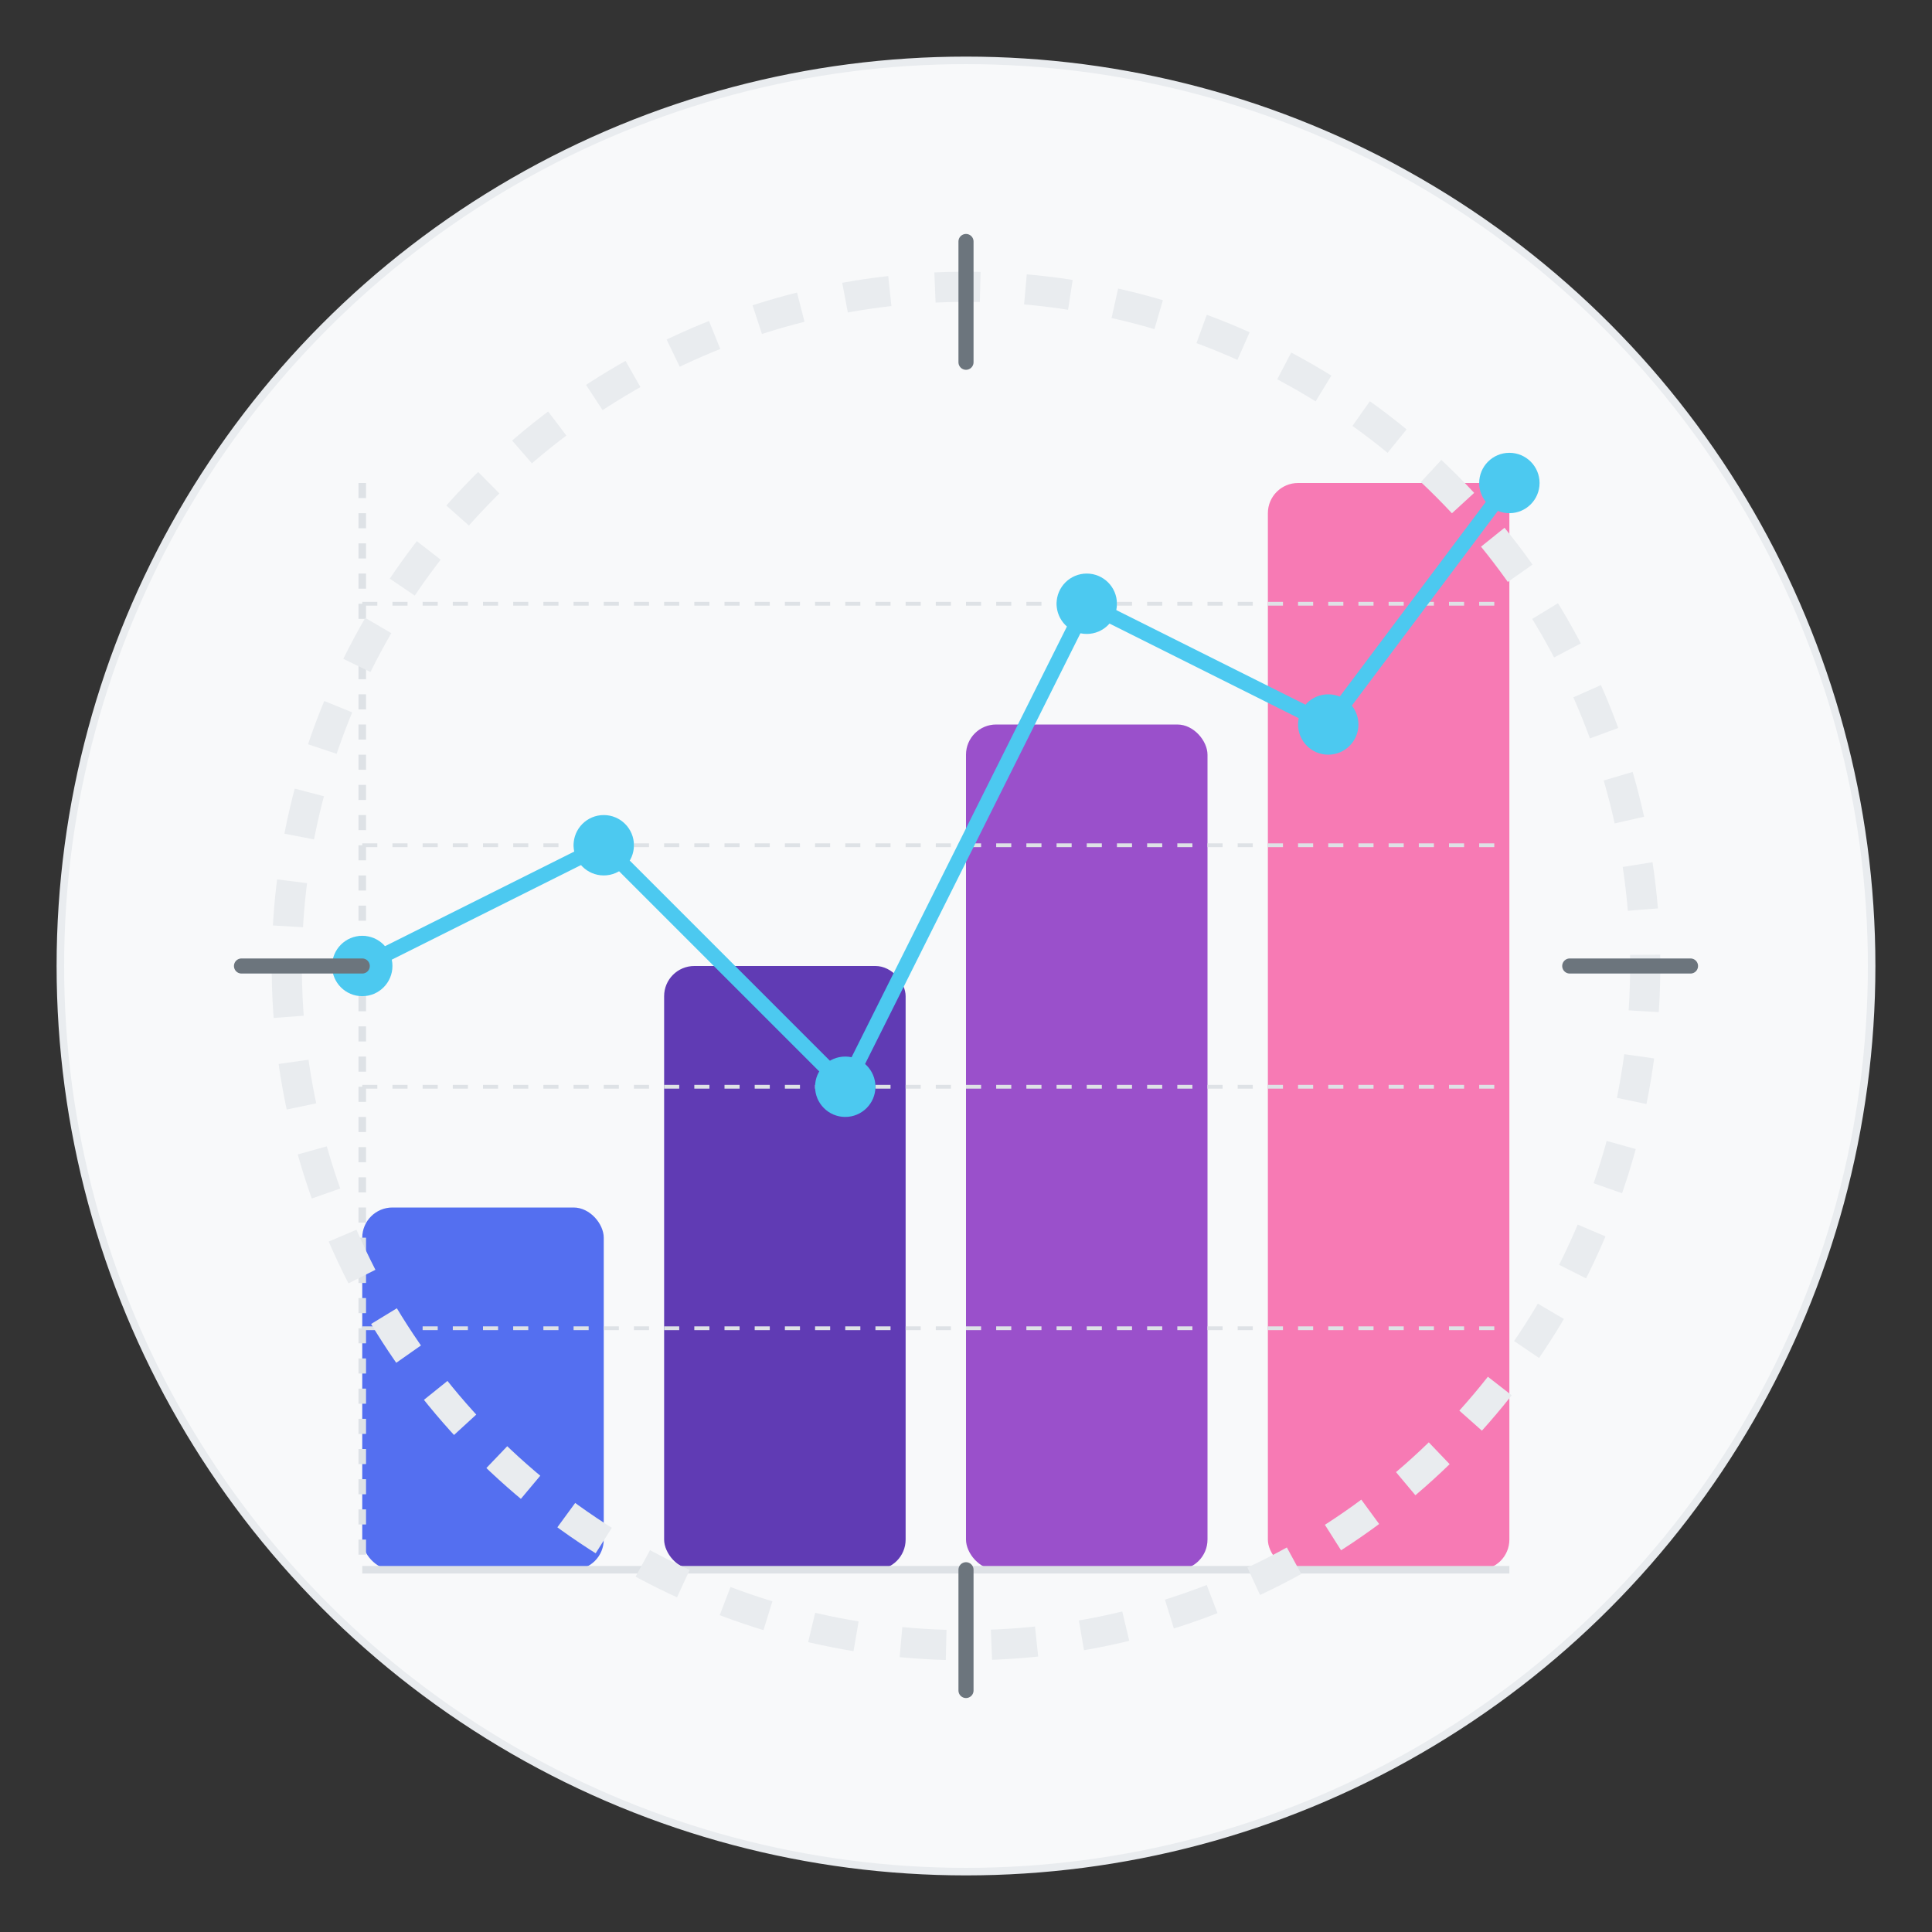 <svg width="512" height="512" viewBox="0 0 512 512" fill="none" xmlns="http://www.w3.org/2000/svg">
  <rect x="0" y="0" width="512" height="512" fill="#333333" stroke="none"/>
  <!-- Background Circle -->
  <circle cx="256" cy="256" r="240" fill="#f8f9fa" stroke="#e9ecef" stroke-width="2" />
  
  <!-- Analytics Graph Elements -->
  <rect x="96" y="320" width="64" height="96" rx="8" fill="#4361ee" opacity="0.9" />
  <rect x="176" y="256" width="64" height="160" rx="8" fill="#3a0ca3" opacity="0.8" />
  <rect x="256" y="192" width="64" height="224" rx="8" fill="#7209b7" opacity="0.7" />
  <rect x="336" y="128" width="64" height="288" rx="8" fill="#f72585" opacity="0.6" />
  
  <!-- Grid Lines -->
  <line x1="96" y1="128" x2="96" y2="416" stroke="#dee2e6" stroke-width="2" stroke-dasharray="4 4" />
  <line x1="96" y1="416" x2="400" y2="416" stroke="#dee2e6" stroke-width="2" />
  <line x1="96" y1="352" x2="400" y2="352" stroke="#dee2e6" stroke-width="1" stroke-dasharray="4 4" />
  <line x1="96" y1="288" x2="400" y2="288" stroke="#dee2e6" stroke-width="1" stroke-dasharray="4 4" />
  <line x1="96" y1="224" x2="400" y2="224" stroke="#dee2e6" stroke-width="1" stroke-dasharray="4 4" />
  <line x1="96" y1="160" x2="400" y2="160" stroke="#dee2e6" stroke-width="1" stroke-dasharray="4 4" />
  
  <!-- Line Chart -->
  <path d="M96 256 L160 224 L224 288 L288 160 L352 192 L400 128" stroke="#4cc9f0" stroke-width="4" fill="none" stroke-linecap="round" stroke-linejoin="round" />
  
  <!-- Data Points -->
  <circle cx="96" cy="256" r="8" fill="#4cc9f0" />
  <circle cx="160" cy="224" r="8" fill="#4cc9f0" />
  <circle cx="224" cy="288" r="8" fill="#4cc9f0" />
  <circle cx="288" cy="160" r="8" fill="#4cc9f0" />
  <circle cx="352" cy="192" r="8" fill="#4cc9f0" />
  <circle cx="400" cy="128" r="8" fill="#4cc9f0" />
  
  <!-- Decorative Elements -->
  <circle cx="256" cy="256" r="180" fill="none" stroke="#e9ecef" stroke-width="8" stroke-dasharray="12 12" />
  
  <!-- Knowledge Hub Text -->
  <path d="M256 64 L256 96" stroke="#6c757d" stroke-width="4" stroke-linecap="round" />
  <path d="M256 416 L256 448" stroke="#6c757d" stroke-width="4" stroke-linecap="round" />
  <path d="M64 256 L96 256" stroke="#6c757d" stroke-width="4" stroke-linecap="round" />
  <path d="M416 256 L448 256" stroke="#6c757d" stroke-width="4" stroke-linecap="round" />
</svg> 